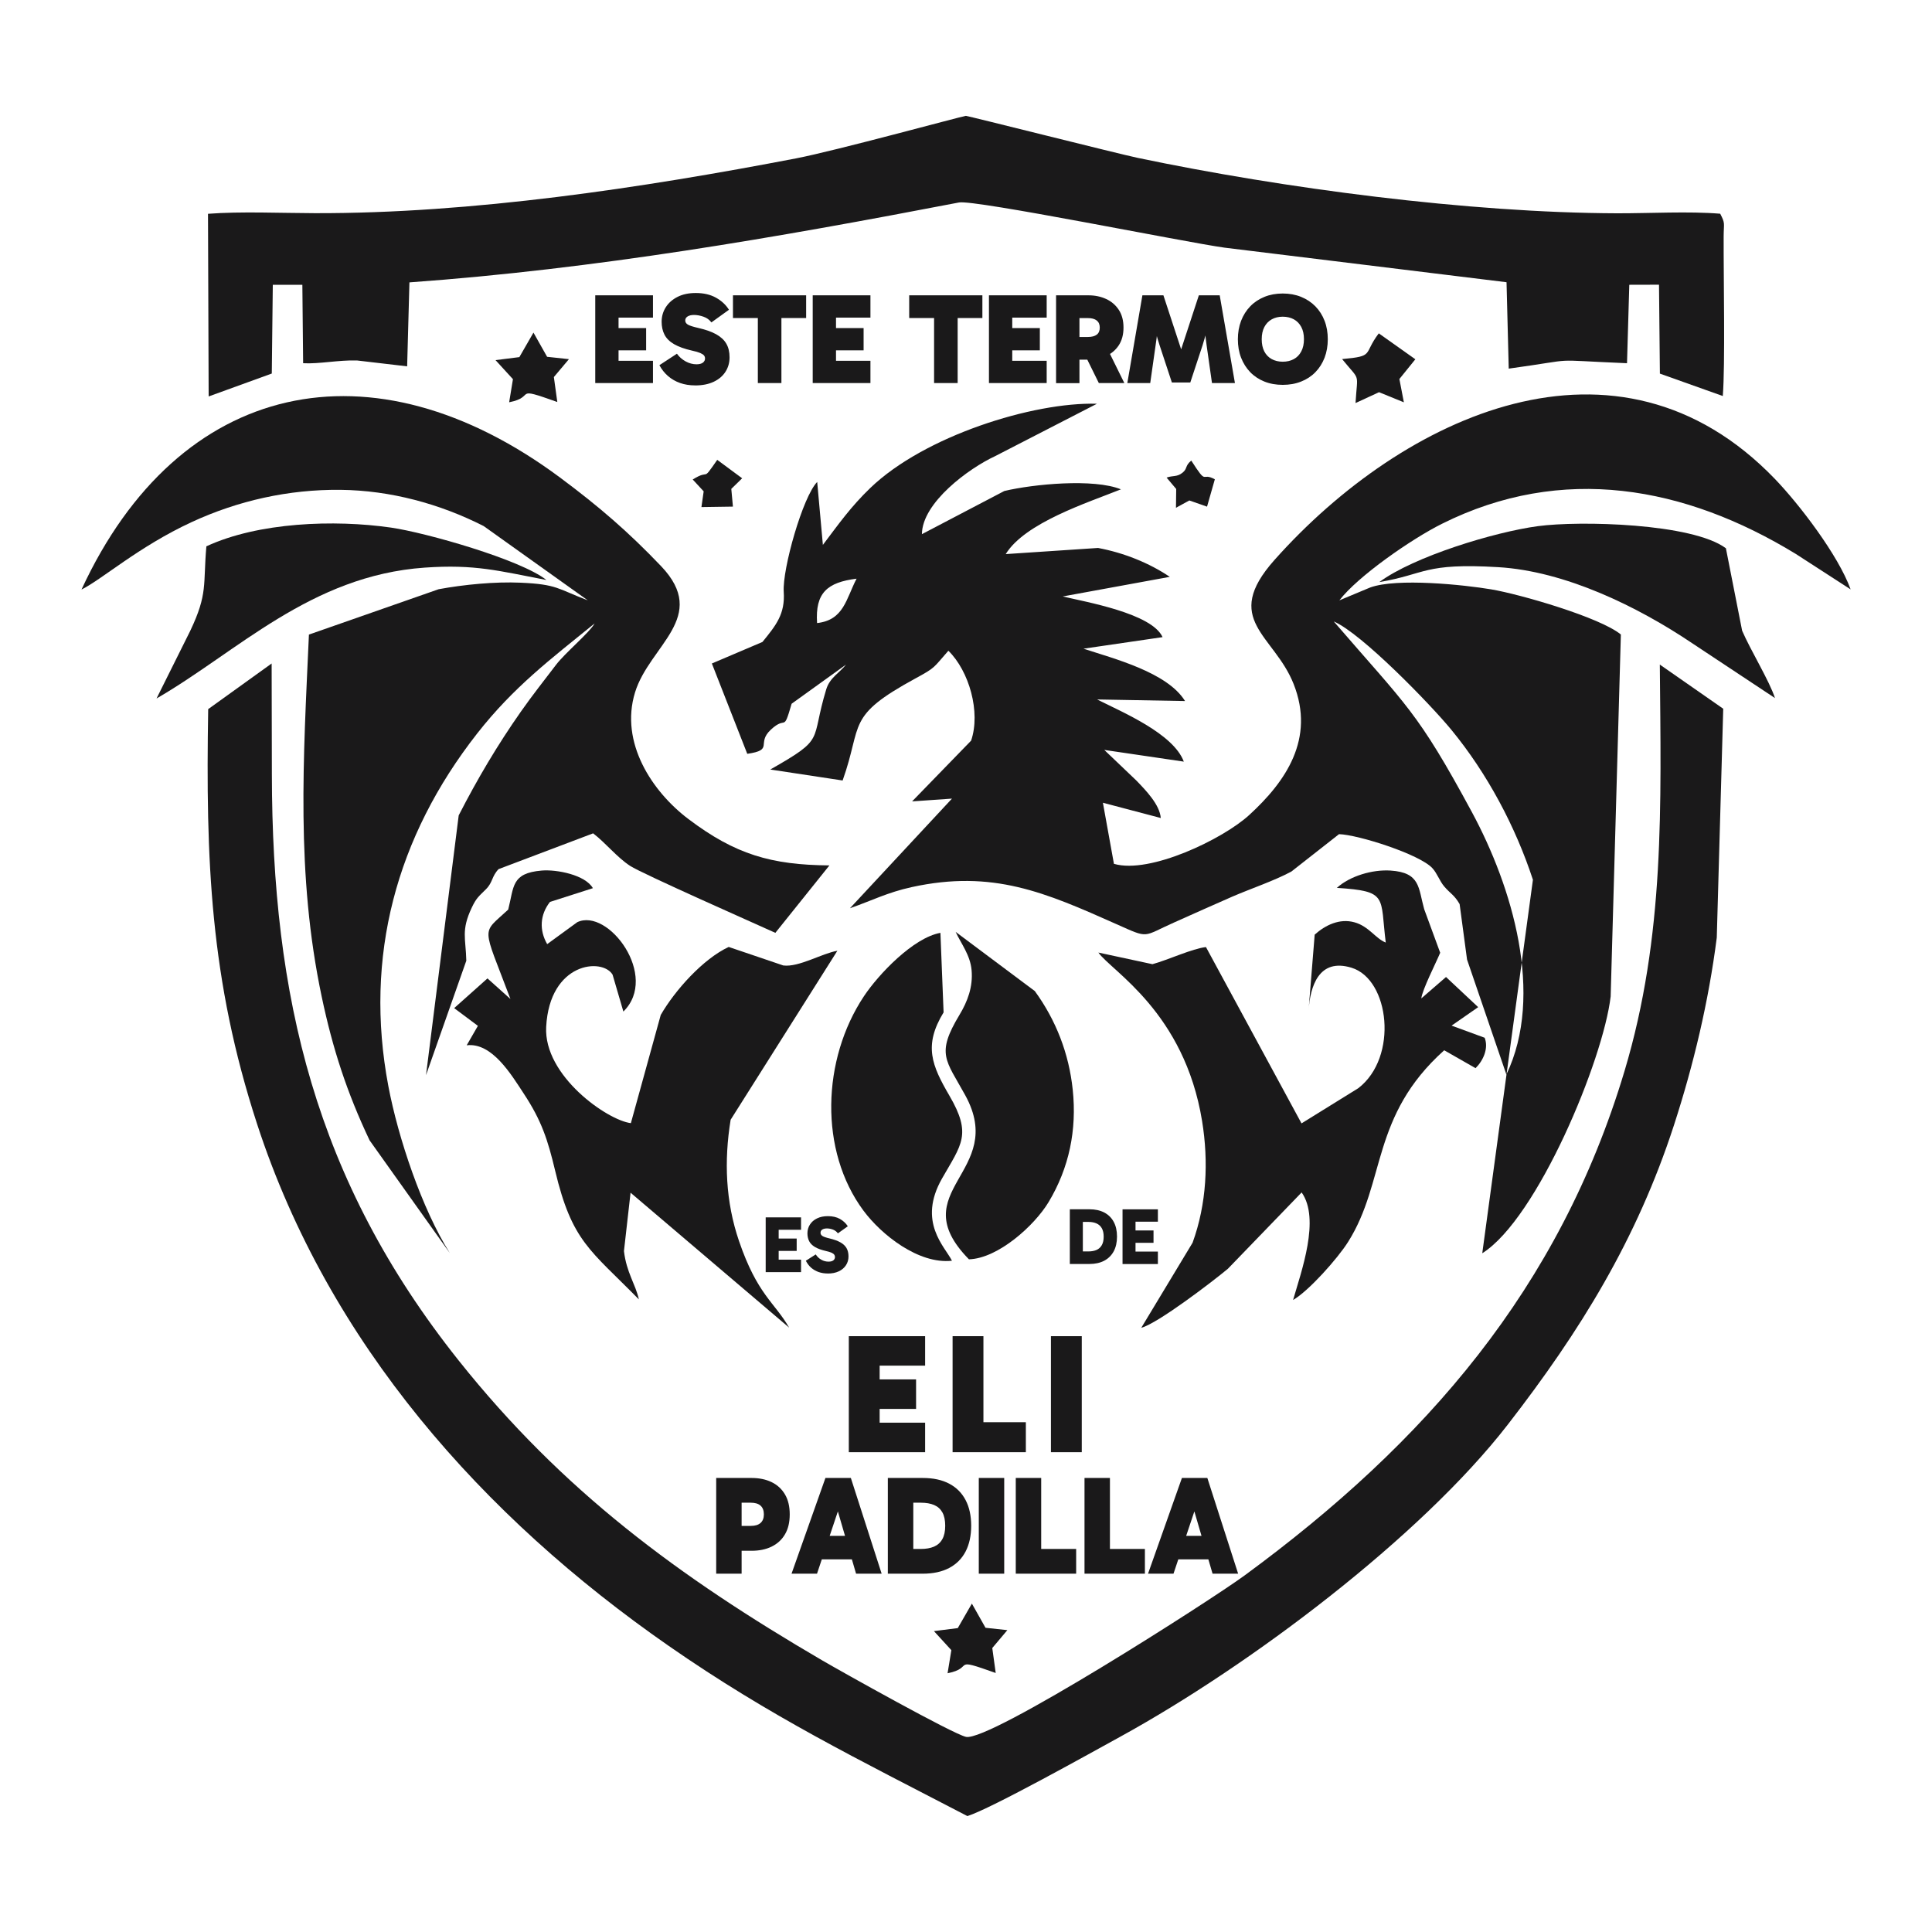 <?xml version="1.0" encoding="UTF-8"?>
<!DOCTYPE svg PUBLIC "-//W3C//DTD SVG 1.1//EN" "http://www.w3.org/Graphics/SVG/1.1/DTD/svg11.dtd">
<!-- Creator: CorelDRAW -->
<svg xmlns="http://www.w3.org/2000/svg" xml:space="preserve" width="50mm" height="50mm" style="shape-rendering:geometricPrecision; text-rendering:geometricPrecision; image-rendering:optimizeQuality; fill-rule:evenodd; clip-rule:evenodd"
viewBox="0 0 50 50"
 xmlns:xlink="http://www.w3.org/1999/xlink">
 <defs>
  <style type="text/css">
   <![CDATA[
    .fil0 {fill:#1A191A}
    .fil1 {fill:#1A191A;fill-rule:nonzero}
   ]]>
  </style>
 </defs>
 <g id="Capa_x0020_1">
  <path class="fil0" d="M21.146 16.125c-0.053,-0.787 0.269,-1.054 1.022,-1.149 -0.273,0.526 -0.329,1.071 -1.022,1.149zm7.683 6.234l-0.286 -1.584 1.498 0.395c-0.028,-0.346 -0.382,-0.711 -0.632,-0.97l-0.83 -0.792 2.058 0.303c-0.27,-0.727 -1.59,-1.28 -2.244,-1.609l2.276 0.041c-0.459,-0.745 -1.847,-1.098 -2.628,-1.355l2.046 -0.299c-0.277,-0.616 -1.987,-0.91 -2.583,-1.053l2.77 -0.507c-0.534,-0.361 -1.193,-0.624 -1.857,-0.748l-2.389 0.159c0.5,-0.812 2.114,-1.329 2.982,-1.676 -0.705,-0.286 -2.265,-0.136 -3.018,0.043l-2.133 1.117c0.006,-0.816 1.214,-1.704 1.893,-2.018l2.637 -1.357c-1.653,-0.048 -4.468,0.835 -5.865,2.179 -0.502,0.483 -0.813,0.924 -1.228,1.474l-0.147 -1.629c-0.373,0.379 -0.905,2.257 -0.866,2.844 0.038,0.572 -0.197,0.863 -0.551,1.297l-1.309 0.557 0.916 2.338c0.703,-0.101 0.225,-0.265 0.609,-0.624 0.415,-0.388 0.314,0.106 0.539,-0.672l1.408 -1.013c-0.17,0.216 -0.42,0.337 -0.512,0.64 -0.42,1.376 0.007,1.248 -1.448,2.075l1.872 0.284c0.527,-1.477 0.065,-1.651 1.891,-2.645 0.523,-0.284 0.451,-0.266 0.846,-0.713 0.537,0.526 0.841,1.588 0.588,2.327l-1.527 1.572 1.032 -0.072 -2.64 2.837c0.574,-0.2 0.965,-0.408 1.599,-0.547 2.096,-0.458 3.455,0.138 5.3,0.96 0.859,0.383 0.659,0.324 1.491,-0.045 0.505,-0.224 0.997,-0.448 1.504,-0.668 0.485,-0.21 1.081,-0.408 1.529,-0.649l1.234 -0.968c0.497,0.014 2.083,0.52 2.414,0.878 0.126,0.135 0.187,0.333 0.309,0.476 0.156,0.184 0.259,0.215 0.398,0.456l0.192 1.435 1.018 2.976c0.991,-2.069 0.148,-4.864 -0.891,-6.789 -1.417,-2.624 -1.684,-2.743 -3.576,-4.937 0.721,0.309 2.502,2.145 3.043,2.804 0.927,1.128 1.657,2.497 2.111,3.881l-1.311 9.666c1.427,-0.899 3.132,-5.006 3.323,-6.647l0.264 -9.366c-0.538,-0.444 -2.608,-1.042 -3.353,-1.168 -0.701,-0.118 -2.446,-0.302 -3.137,-0.048l-0.795 0.332c0.479,-0.625 1.868,-1.589 2.654,-1.981 3.116,-1.556 6.289,-0.972 9.156,0.778l1.421 0.919c-0.32,-0.888 -1.334,-2.209 -1.961,-2.86 -4.078,-4.235 -9.616,-1.643 -12.948,2.097 -1.383,1.552 -0.008,1.938 0.495,3.214 0.558,1.414 -0.2,2.52 -1.152,3.39 -0.682,0.624 -2.571,1.531 -3.494,1.263z"/>
  <path class="fil0" d="M5.388 18.35c-0.065,3.912 0.046,6.999 1.266,10.741 1.848,5.668 5.833,10.155 10.65,13.503 2.642,1.837 4.915,2.94 7.732,4.406 0.619,-0.195 3.23,-1.655 3.964,-2.058 3.341,-1.835 7.758,-5.154 10.021,-8.073 1.879,-2.424 3.339,-4.791 4.3,-7.747 0.509,-1.567 0.898,-3.203 1.109,-4.857l0.167 -5.923 -1.641 -1.143c0.031,3.652 0.136,7.017 -0.914,10.521 -1.684,5.618 -5.136,9.606 -9.829,13.05 -0.899,0.66 -6.609,4.31 -7.213,4.18 -0.338,-0.073 -3.22,-1.687 -3.717,-1.977 -3.723,-2.174 -6.727,-4.389 -9.417,-7.769 -3.718,-4.673 -4.822,-9.421 -4.83,-15.165l-0.006 -2.868 -1.639 1.179z"/>
  <path class="fil0" d="M2.11 15.257c0.519,-0.255 1.484,-1.113 2.845,-1.743 1.203,-0.557 2.515,-0.852 3.861,-0.837 1.288,0.014 2.57,0.362 3.702,0.938l2.694 1.922c-0.785,-0.299 -0.789,-0.415 -1.736,-0.457 -0.665,-0.03 -1.469,0.048 -2.124,0.169l-3.357 1.174c-0.144,3.215 -0.34,6.193 0.331,9.373 0.286,1.355 0.652,2.477 1.239,3.716l2.076 2.917c-0.719,-1.138 -1.337,-2.979 -1.591,-4.323 -0.633,-3.35 0.204,-6.451 2.302,-9.127 0.942,-1.201 1.895,-1.918 3.037,-2.845 -0.138,0.243 -0.762,0.761 -0.998,1.07 -0.304,0.399 -0.611,0.786 -0.908,1.209 -0.611,0.871 -1.126,1.742 -1.612,2.689l-0.846 6.723 1.043 -2.962c-0.013,-0.58 -0.139,-0.78 0.14,-1.371 0.123,-0.259 0.181,-0.291 0.368,-0.478 0.185,-0.186 0.143,-0.328 0.327,-0.521l2.447 -0.926c0.326,0.249 0.616,0.62 0.957,0.842 0.321,0.208 3.253,1.502 3.759,1.733l1.399 -1.745c-1.512,-0.013 -2.438,-0.286 -3.646,-1.198 -0.942,-0.71 -1.783,-1.98 -1.385,-3.278 0.374,-1.221 1.933,-1.951 0.673,-3.271 -0.844,-0.884 -1.596,-1.534 -2.612,-2.29 -4.86,-3.612 -9.869,-2.543 -12.385,2.896z"/>
  <path class="fil0" d="M5.383 5.534l0.017 4.726 1.634 -0.593 0.026 -2.296 0.765 -0.001 0.02 2.03c0.405,0.024 0.923,-0.086 1.394,-0.071l1.298 0.152 0.059 -2.173c4.836,-0.349 9.472,-1.154 14.223,-2.068 0.407,-0.078 5.888,1.035 6.87,1.169l7.3 0.895 0.057 2.236c1.928,-0.266 0.913,-0.229 3.061,-0.14l0.059 -2.03 0.769 -0.002 0.023 2.301 1.628 0.58c0.064,-0.811 0.018,-3.046 0.022,-4.13 0.002,-0.359 0.047,-0.324 -0.089,-0.588 -0.807,-0.067 -1.831,-0.009 -2.663,-0.011 -3.848,-0.012 -8.658,-0.648 -12.415,-1.435 -0.484,-0.101 -4.409,-1.091 -4.445,-1.087 -0.12,0.015 -3.385,0.907 -4.39,1.1 -3.99,0.766 -8.381,1.429 -12.456,1.419 -0.865,-0.002 -1.923,-0.049 -2.767,0.016z"/>
  <path class="fil0" d="M13.154 23.539c-0.705,0.657 -0.679,0.361 0.056,2.315l-0.594 -0.533 -0.862 0.769 0.614 0.459 -0.29 0.503c0.656,-0.078 1.153,0.757 1.48,1.255 0.457,0.694 0.618,1.189 0.808,1.986 0.439,1.844 0.906,2.049 2.168,3.335 -0.087,-0.397 -0.32,-0.69 -0.386,-1.25l0.171 -1.511 4.104 3.492c-0.38,-0.659 -0.822,-0.852 -1.296,-2.237 -0.35,-1.022 -0.391,-2.08 -0.218,-3.143l2.762 -4.373c-0.394,0.065 -1,0.433 -1.4,0.38l-1.412 -0.479c-0.663,0.309 -1.39,1.12 -1.759,1.76l-0.773 2.8c-0.605,-0.073 -2.259,-1.224 -2.192,-2.491 0.089,-1.676 1.454,-1.796 1.719,-1.351l0.279 0.954c0.935,-0.917 -0.393,-2.692 -1.193,-2.313l-0.779 0.568c-0.209,-0.363 -0.187,-0.761 0.072,-1.092l1.111 -0.356c-0.197,-0.345 -0.937,-0.489 -1.325,-0.456 -0.789,0.067 -0.714,0.414 -0.867,1.012z"/>
  <path class="fil0" d="M34.596 22.978c1.335,0.086 1.118,0.219 1.267,1.415 -0.262,-0.101 -0.437,-0.421 -0.81,-0.524 -0.386,-0.107 -0.753,0.073 -1.029,0.319l-0.16 1.977c0.042,-0.641 0.269,-1.38 1.114,-1.12 0.987,0.303 1.214,2.318 0.175,3.117l-1.47 0.911 -2.473 -4.563c-0.355,0.039 -0.978,0.332 -1.385,0.443l-1.399 -0.301c0.339,0.481 2.224,1.539 2.684,4.361 0.171,1.05 0.118,2.147 -0.246,3.148l-1.328 2.202c0.43,-0.113 1.867,-1.214 2.242,-1.528l1.908 -1.975c0.488,0.688 -0.01,2.048 -0.221,2.783 0.401,-0.23 1.151,-1.069 1.425,-1.505 0.984,-1.563 0.582,-3.25 2.486,-4.957l0.811 0.463c0.197,-0.193 0.343,-0.512 0.236,-0.787l-0.856 -0.314 0.688 -0.478 -0.832 -0.78 -0.64 0.554c0.03,-0.237 0.373,-0.903 0.489,-1.182l-0.414 -1.127c-0.155,-0.551 -0.094,-0.949 -0.872,-1 -0.463,-0.03 -1.046,0.137 -1.391,0.45z"/>
  <path class="fil0" d="M24.636 32.627c-0.179,-0.362 -0.9,-1.001 -0.254,-2.132 0.502,-0.878 0.773,-1.138 0.191,-2.135 -0.46,-0.788 -0.676,-1.302 -0.153,-2.16l-0.082 -2.058c-0.705,0.127 -1.602,1.073 -1.98,1.641 -1.088,1.635 -1.163,3.998 -0.011,5.549 0.459,0.618 1.421,1.39 2.288,1.296z"/>
  <path class="fil0" d="M25.076 32.591c0.753,-0.022 1.696,-0.873 2.061,-1.48 0.533,-0.887 0.735,-1.868 0.625,-2.911 -0.098,-0.934 -0.432,-1.796 -0.981,-2.551l-2.049 -1.532c0.137,0.3 0.379,0.598 0.413,0.994 0.037,0.43 -0.103,0.804 -0.314,1.154 -0.612,1.017 -0.354,1.164 0.15,2.081 1.098,1.999 -1.65,2.465 0.095,4.245z"/>
  <path class="fil0" d="M35.697 15.064c1.207,-0.202 1.144,-0.501 3.075,-0.386 1.732,0.102 3.607,1.017 5.022,1.969l2.142 1.419c-0.141,-0.438 -0.634,-1.242 -0.85,-1.744l-0.42 -2.133c-0.869,-0.648 -3.781,-0.718 -4.867,-0.572 -1.126,0.152 -3.208,0.785 -4.102,1.447z"/>
  <path class="fil0" d="M5.341 14.139c-0.088,1.001 0.043,1.219 -0.419,2.19l-0.871 1.748c2.09,-1.207 3.99,-3.181 6.941,-3.387 1.303,-0.091 1.913,0.084 3.149,0.32 -0.664,-0.527 -3.117,-1.225 -4.023,-1.356 -1.467,-0.211 -3.433,-0.139 -4.777,0.485z"/>
  <path class="fil0" d="M34.734 9.294c0.483,0.593 0.396,0.317 0.347,1.137l0.608 -0.281 0.643 0.262 -0.116 -0.603 0.413 -0.511 -0.946 -0.671c-0.416,0.549 -0.096,0.588 -0.95,0.666z"/>
  <path class="fil0" d="M13.441 9.242l-0.617 0.078 0.451 0.493 -0.098 0.598c0.72,-0.143 0.056,-0.432 1.246,-0.007l-0.089 -0.646 0.39 -0.463 -0.565 -0.061 -0.353 -0.626 -0.365 0.634z"/>
  <path class="fil0" d="M24.787 42.135l-0.617 0.078 0.451 0.493 -0.098 0.598c0.72,-0.143 0.056,-0.432 1.246,-0.007l-0.089 -0.646 0.39 -0.463 -0.565 -0.061 -0.353 -0.626 -0.365 0.634z"/>
  <path class="fil0" d="M17.927 12.409l0.284 0.307 -0.058 0.407 0.815 -0.012 -0.042 -0.459 0.281 -0.274 -0.645 -0.477c-0.421,0.608 -0.16,0.213 -0.636,0.509z"/>
  <path class="fil0" d="M30.192 12.361l0.248 0.294 -0.006 0.486 0.346 -0.189 0.458 0.16 0.202 -0.708c-0.366,-0.2 -0.177,0.191 -0.61,-0.484 -0.169,0.139 -0.092,0.205 -0.226,0.313 -0.145,0.118 -0.253,0.068 -0.412,0.127z"/>
  <path class="fil1" d="M15.775 9.067l0 -0.577 0.947 0 0 0.577 -0.947 0zm-0.01 -0.847l0.243 -0.267 0 1.694 -0.26 -0.31 1.151 0 0 0.577 -1.494 0 0 -2.271 1.494 0 0 0.577 -1.134 0zm2.224 1.754c-0.142,0 -0.272,-0.021 -0.389,-0.062 -0.117,-0.041 -0.22,-0.101 -0.31,-0.178 -0.09,-0.078 -0.165,-0.172 -0.225,-0.283l0.454 -0.297c0.058,0.082 0.133,0.148 0.225,0.199 0.092,0.05 0.186,0.075 0.282,0.075 0.073,0 0.128,-0.015 0.165,-0.043 0.037,-0.029 0.055,-0.064 0.055,-0.107 0,-0.029 -0.008,-0.054 -0.025,-0.077 -0.017,-0.022 -0.05,-0.044 -0.098,-0.065 -0.049,-0.021 -0.12,-0.042 -0.213,-0.062 -0.196,-0.044 -0.351,-0.101 -0.467,-0.168 -0.116,-0.068 -0.198,-0.15 -0.247,-0.247 -0.049,-0.097 -0.073,-0.207 -0.073,-0.332 0,-0.138 0.036,-0.263 0.107,-0.375 0.071,-0.112 0.173,-0.202 0.305,-0.269 0.132,-0.067 0.29,-0.1 0.472,-0.1 0.204,0 0.379,0.041 0.524,0.122 0.144,0.081 0.256,0.185 0.334,0.312l-0.454 0.327c-0.051,-0.069 -0.119,-0.118 -0.205,-0.148 -0.086,-0.03 -0.167,-0.045 -0.245,-0.045 -0.069,0 -0.124,0.013 -0.165,0.038 -0.041,0.026 -0.062,0.061 -0.062,0.105 0,0.044 0.023,0.08 0.068,0.107 0.046,0.027 0.136,0.056 0.272,0.087 0.187,0.042 0.34,0.096 0.459,0.162 0.119,0.066 0.207,0.147 0.263,0.243 0.057,0.097 0.085,0.215 0.085,0.355 0,0.14 -0.036,0.265 -0.107,0.375 -0.071,0.11 -0.173,0.196 -0.307,0.259 -0.133,0.062 -0.292,0.093 -0.477,0.093zm1.624 -0.06l0 -2.058 0.61 0 0 2.058 -0.61 0zm-0.644 -1.684l0 -0.587 1.894 0 0 0.587 -1.894 0zm2.434 0.837l0 -0.577 0.947 0 0 0.577 -0.947 0zm-0.01 -0.847l0.243 -0.267 0 1.694 -0.26 -0.31 1.151 0 0 0.577 -1.494 0 0 -2.271 1.494 0 0 0.577 -1.134 0zm2.781 1.694l0 -2.058 0.61 0 0 2.058 -0.61 0zm-0.644 -1.684l0 -0.587 1.894 0 0 0.587 -1.894 0zm2.434 0.837l0 -0.577 0.947 0 0 0.577 -0.947 0zm-0.01 -0.847l0.243 -0.267 0 1.694 -0.26 -0.31 1.151 0 0 0.577 -1.494 0 0 -2.271 1.494 0 0 0.577 -1.134 0zm1.377 1.694l0 -2.271 0.841 0c0.167,0 0.318,0.032 0.455,0.095 0.137,0.063 0.246,0.157 0.327,0.28 0.081,0.123 0.122,0.276 0.122,0.459 0,0.182 -0.041,0.335 -0.122,0.459 -0.081,0.123 -0.19,0.216 -0.327,0.279 -0.137,0.062 -0.288,0.093 -0.455,0.093l-0.38 0 0 -0.587 0.36 0c0.102,0 0.18,-0.02 0.232,-0.06 0.052,-0.04 0.078,-0.101 0.078,-0.183 0,-0.08 -0.026,-0.141 -0.078,-0.183 -0.052,-0.042 -0.13,-0.063 -0.232,-0.063l-0.363 0 0.147 -0.13 0 1.814 -0.604 0zm1.107 0l-0.447 -0.907 0.66 0 0.447 0.907 -0.66 0zm0.737 0l0.39 -2.271 0.544 0 0.484 1.474 -0.05 0 0.483 -1.474 0.54 0 0.394 2.271 -0.594 0 -0.137 -0.964c-0.016,-0.12 -0.031,-0.241 -0.047,-0.362 -0.016,-0.121 -0.031,-0.243 -0.047,-0.365l0.173 0c-0.031,0.118 -0.061,0.237 -0.088,0.357 -0.028,0.12 -0.06,0.239 -0.098,0.357l-0.317 0.961 -0.477 0 -0.317 -0.961c-0.04,-0.118 -0.074,-0.237 -0.102,-0.357 -0.028,-0.12 -0.057,-0.239 -0.088,-0.357l0.177 0c-0.016,0.122 -0.031,0.244 -0.045,0.365 -0.014,0.121 -0.03,0.242 -0.048,0.362l-0.137 0.964 -0.594 0zm2.861 -1.134c0,-0.173 0.028,-0.332 0.083,-0.477 0.056,-0.144 0.135,-0.27 0.237,-0.375 0.102,-0.106 0.225,-0.187 0.367,-0.245 0.142,-0.058 0.3,-0.087 0.474,-0.087 0.173,0 0.332,0.029 0.475,0.087 0.143,0.058 0.267,0.14 0.37,0.245 0.103,0.106 0.183,0.231 0.238,0.375 0.056,0.144 0.083,0.303 0.083,0.477 0,0.173 -0.028,0.332 -0.083,0.477 -0.056,0.144 -0.135,0.27 -0.238,0.375 -0.103,0.106 -0.227,0.187 -0.37,0.243 -0.143,0.057 -0.302,0.085 -0.475,0.085 -0.173,0 -0.331,-0.028 -0.474,-0.085 -0.142,-0.057 -0.265,-0.138 -0.367,-0.243 -0.102,-0.106 -0.181,-0.231 -0.237,-0.375 -0.056,-0.144 -0.083,-0.303 -0.083,-0.477zm0.617 0c0,0.124 0.023,0.23 0.068,0.317 0.046,0.087 0.11,0.152 0.192,0.197 0.082,0.044 0.177,0.067 0.283,0.067 0.109,0 0.204,-0.022 0.287,-0.067 0.082,-0.044 0.147,-0.111 0.193,-0.198 0.047,-0.088 0.07,-0.194 0.07,-0.319 0,-0.124 -0.023,-0.23 -0.07,-0.317 -0.047,-0.087 -0.111,-0.152 -0.193,-0.197 -0.082,-0.044 -0.178,-0.067 -0.287,-0.067 -0.107,0 -0.201,0.023 -0.283,0.068 -0.082,0.046 -0.146,0.112 -0.192,0.199 -0.045,0.087 -0.068,0.192 -0.068,0.317z"/>
  <path class="fil1" d="M22.456 36.462l0 -0.763 1.252 0 0 0.763 -1.252 0zm-0.013 -1.12l0.322 -0.353 0 2.24 -0.344 -0.41 1.521 0 0 0.763 -1.975 0 0 -3.002 1.975 0 0 0.763 -1.499 0zm4.106 2.24l-1.896 0 0 -3.002 0.798 0 0 2.601 -0.247 -0.375 1.345 0 0 0.776zm1.447 0l-0.798 0 0 -3.002 0.798 0 0 3.002z"/>
  <path class="fil1" d="M20.031 32.373l0 -0.32 0.587 0 0 0.32 -0.587 0zm-0.006 -0.547l0.127 -0.141 0 1.071 -0.137 -0.156 0.716 0 0 0.323 -0.915 0 0 -1.417 0.915 0 0 0.321 -0.705 0zm1.398 1.132c-0.085,0 -0.163,-0.013 -0.235,-0.037 -0.072,-0.025 -0.136,-0.062 -0.193,-0.11 -0.056,-0.049 -0.103,-0.11 -0.14,-0.183l0.256 -0.164c0.039,0.06 0.087,0.106 0.145,0.138 0.058,0.033 0.12,0.049 0.186,0.049 0.056,0 0.097,-0.011 0.125,-0.033 0.028,-0.022 0.042,-0.051 0.042,-0.087 0,-0.022 -0.006,-0.042 -0.019,-0.06 -0.013,-0.018 -0.036,-0.035 -0.071,-0.051 -0.035,-0.016 -0.084,-0.031 -0.148,-0.045 -0.119,-0.028 -0.214,-0.062 -0.283,-0.104 -0.069,-0.042 -0.119,-0.092 -0.148,-0.151 -0.029,-0.059 -0.044,-0.126 -0.044,-0.201 0,-0.083 0.021,-0.159 0.064,-0.226 0.042,-0.067 0.103,-0.121 0.183,-0.16 0.08,-0.04 0.174,-0.059 0.282,-0.059 0.123,0 0.228,0.024 0.314,0.073 0.086,0.049 0.153,0.112 0.202,0.189l-0.256 0.183c-0.035,-0.046 -0.078,-0.078 -0.13,-0.098 -0.052,-0.019 -0.103,-0.029 -0.153,-0.029 -0.051,0 -0.092,0.01 -0.122,0.029 -0.03,0.019 -0.045,0.047 -0.045,0.083 0,0.033 0.016,0.061 0.047,0.082 0.031,0.021 0.093,0.043 0.184,0.064 0.117,0.028 0.211,0.062 0.283,0.102 0.072,0.04 0.125,0.09 0.159,0.149 0.034,0.059 0.051,0.131 0.051,0.215 0,0.086 -0.022,0.162 -0.066,0.229 -0.044,0.067 -0.105,0.119 -0.185,0.157 -0.08,0.038 -0.175,0.057 -0.286,0.057z"/>
  <path class="fil1" d="M27.687 32.713l0 -1.417 0.506 0c0.15,0 0.278,0.028 0.385,0.084 0.107,0.056 0.189,0.137 0.245,0.242 0.057,0.105 0.085,0.232 0.085,0.381 0,0.15 -0.029,0.277 -0.086,0.383 -0.058,0.105 -0.14,0.186 -0.246,0.242 -0.107,0.056 -0.235,0.084 -0.385,0.084l-0.503 0zm0.337 -0.187l-0.139 -0.139 0.283 0c0.08,0 0.15,-0.013 0.209,-0.038 0.059,-0.026 0.105,-0.067 0.137,-0.124 0.033,-0.057 0.049,-0.13 0.049,-0.221 0,-0.089 -0.016,-0.161 -0.048,-0.217 -0.032,-0.056 -0.077,-0.097 -0.136,-0.124 -0.059,-0.026 -0.129,-0.04 -0.209,-0.04l-0.3 0 0.154 -0.094 0 0.997zm1.242 -0.362l0 -0.32 0.587 0 0 0.32 -0.587 0zm-0.006 -0.547l0.127 -0.141 0 1.071 -0.137 -0.156 0.716 0 0 0.323 -0.915 0 0 -1.417 0.915 0 0 0.321 -0.705 0z"/>
  <path class="fil1" d="M19.037 39.49l0.393 0c0.112,0 0.196,-0.025 0.253,-0.076 0.057,-0.051 0.086,-0.125 0.086,-0.222 0,-0.099 -0.029,-0.175 -0.086,-0.226 -0.057,-0.051 -0.141,-0.076 -0.253,-0.076l-0.397 0 0.16 -0.142 0 1.979 -0.658 0 0 -2.477 0.917 0c0.196,0 0.369,0.036 0.516,0.107 0.148,0.071 0.263,0.177 0.346,0.317 0.083,0.139 0.124,0.312 0.124,0.518 0,0.206 -0.041,0.379 -0.124,0.518 -0.082,0.14 -0.198,0.245 -0.346,0.317 -0.148,0.072 -0.32,0.107 -0.516,0.107l-0.415 0 0 -0.644zm2.048 0.258l1.037 0 0 0.608 -1.037 0 0 -0.608zm-0.6 0.979l0.877 -2.477 0.658 0 0.797 2.477 -0.662 0 -0.593 -2.03 0.262 0 -0.68 2.03 -0.658 0zm2.492 0l0 -2.477 0.906 0c0.269,0 0.496,0.049 0.682,0.147 0.186,0.098 0.327,0.239 0.424,0.424 0.097,0.184 0.145,0.406 0.145,0.666 0,0.26 -0.049,0.482 -0.145,0.667 -0.097,0.186 -0.239,0.327 -0.426,0.426 -0.187,0.098 -0.415,0.147 -0.684,0.147l-0.902 0zm0.658 -0.349l-0.287 -0.291 0.48 0c0.136,0 0.25,-0.02 0.344,-0.06 0.093,-0.04 0.165,-0.104 0.215,-0.193 0.05,-0.088 0.075,-0.204 0.075,-0.347 0,-0.143 -0.024,-0.258 -0.073,-0.346 -0.049,-0.087 -0.119,-0.151 -0.213,-0.191 -0.093,-0.04 -0.208,-0.06 -0.344,-0.06l-0.509 0 0.313 -0.171 0 1.659zm2.354 0.349l-0.658 0 0 -2.477 0.658 0 0 2.477zm1.863 0l-1.564 0 0 -2.477 0.658 0 0 2.146 -0.204 -0.309 1.109 0 0 0.64zm1.779 0l-1.564 0 0 -2.477 0.658 0 0 2.146 -0.204 -0.309 1.109 0 0 0.64zm0.68 -0.979l1.037 0 0 0.608 -1.037 0 0 -0.608zm-0.6 0.979l0.877 -2.477 0.658 0 0.797 2.477 -0.662 0 -0.593 -2.03 0.262 0 -0.68 2.03 -0.658 0z"/>
 </g>
</svg>
